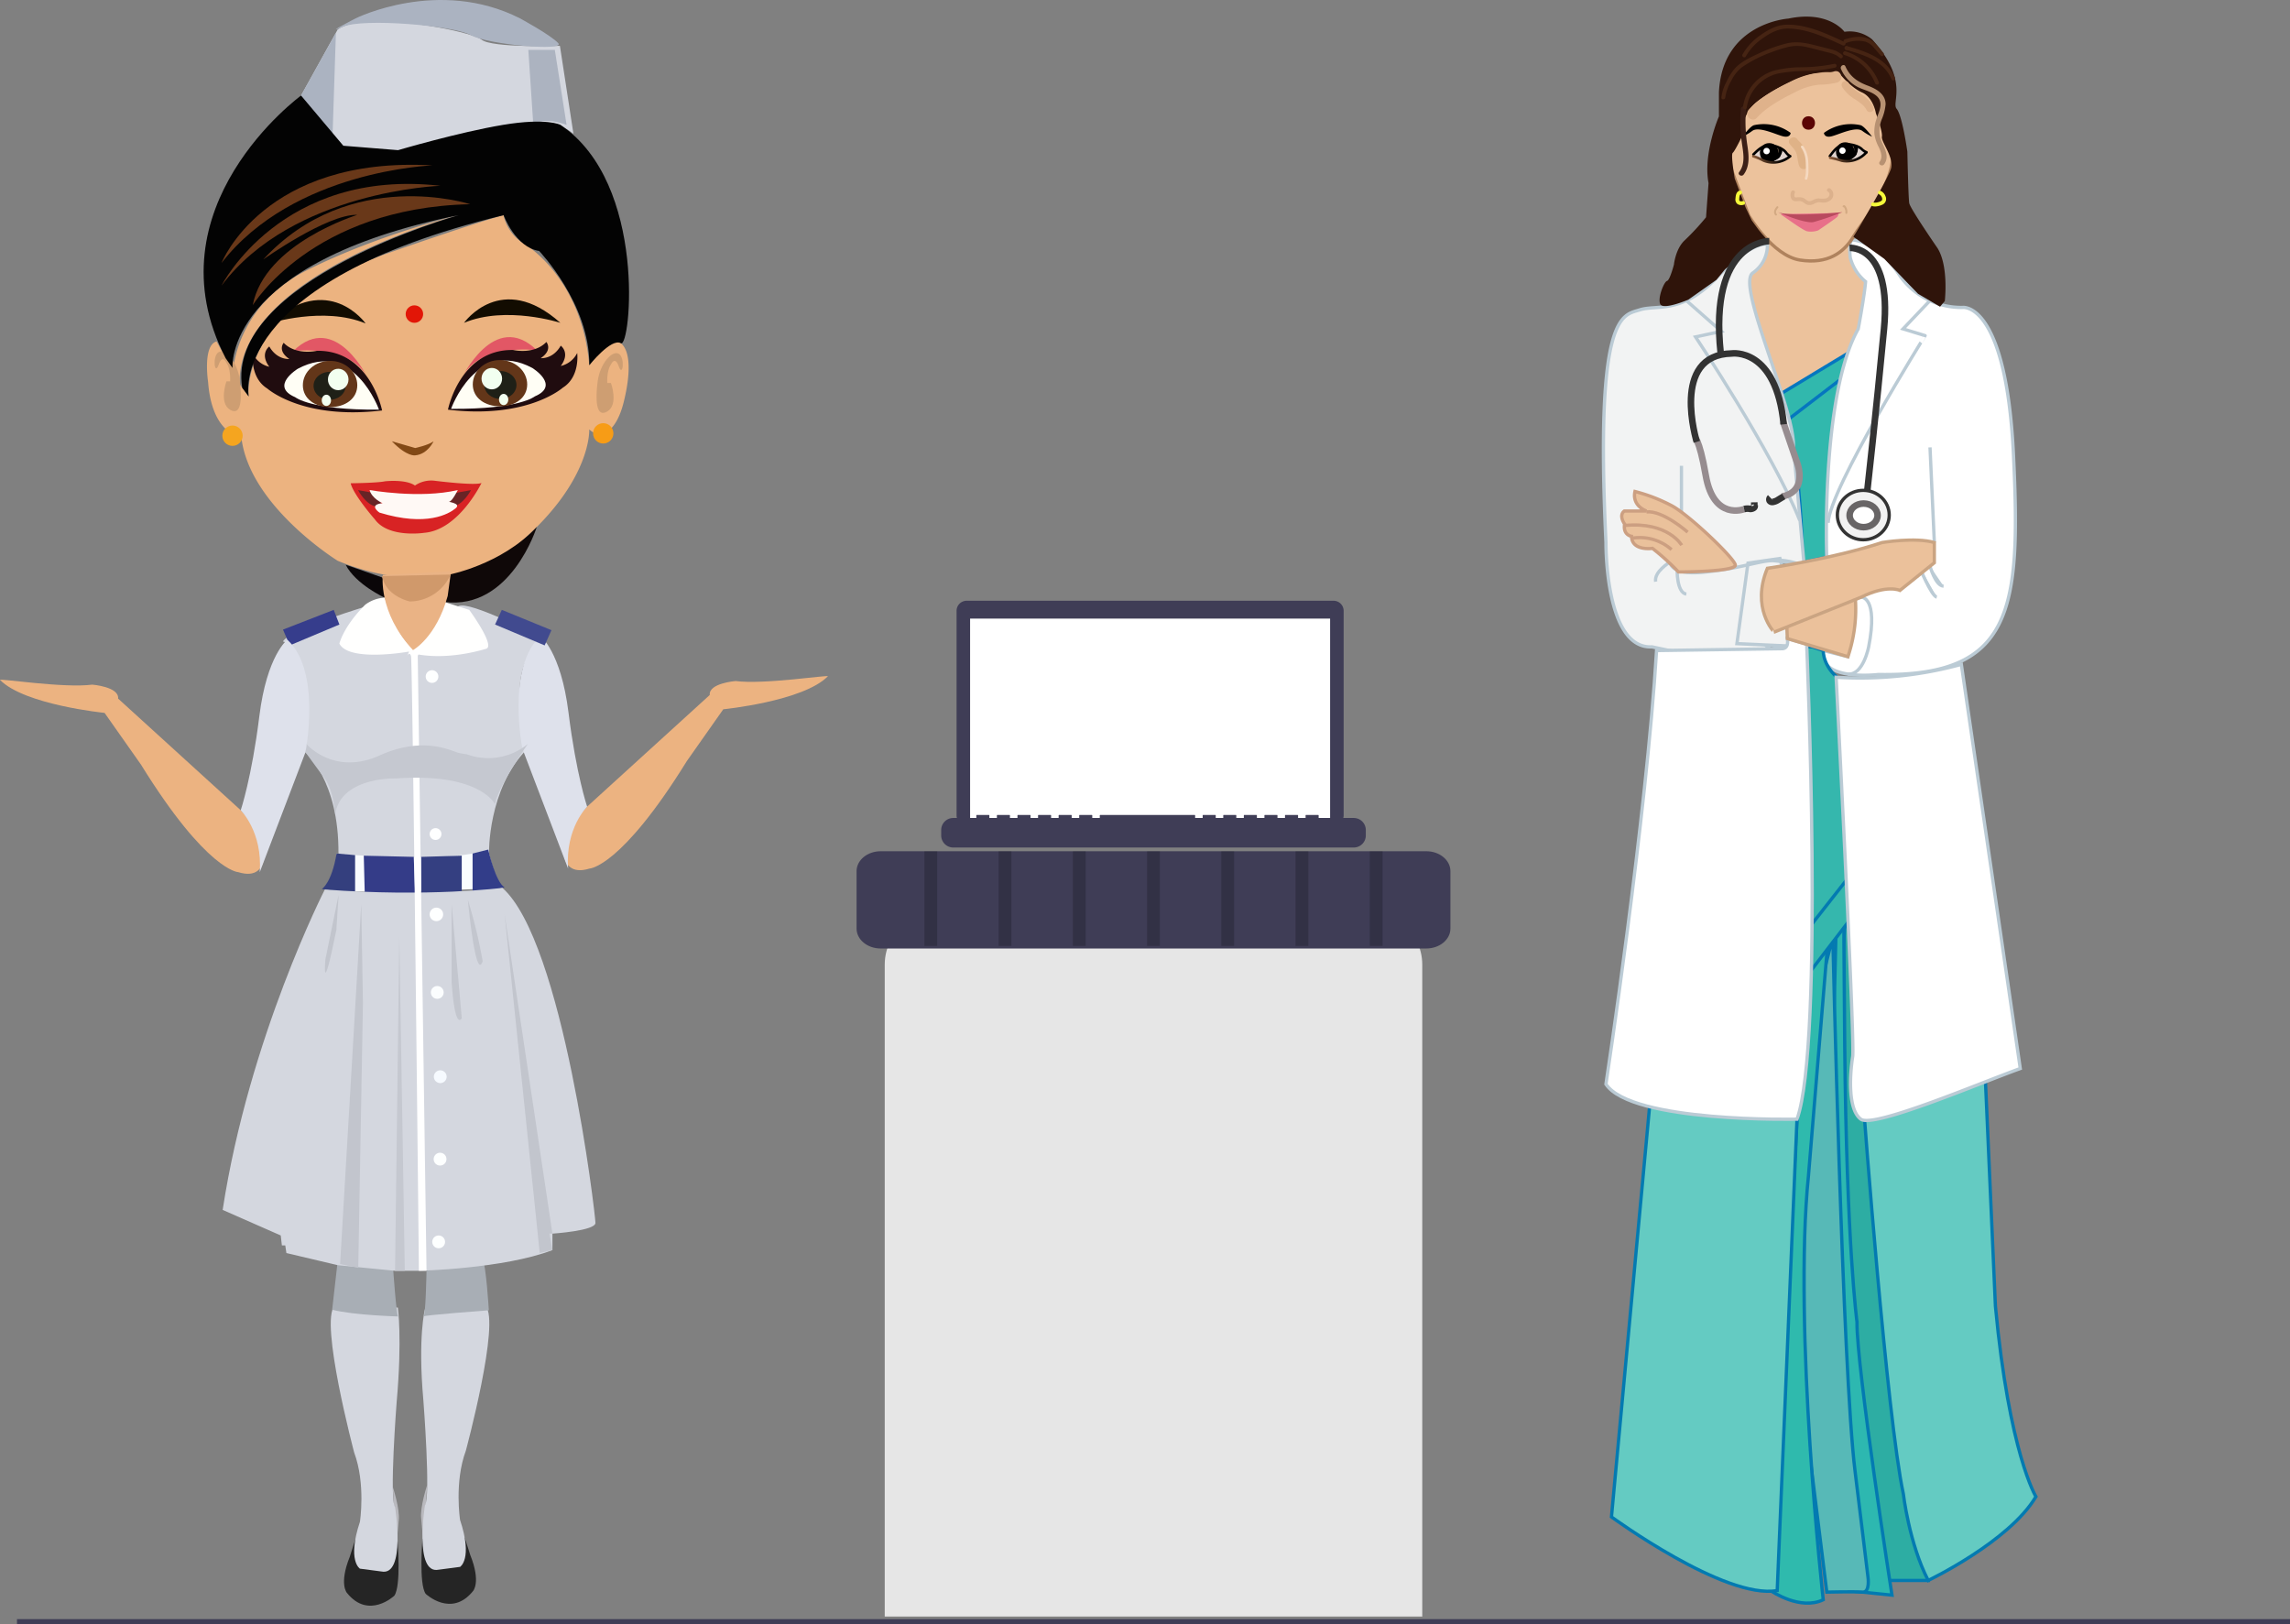 <svg xmlns="http://www.w3.org/2000/svg" xmlns:xlink="http://www.w3.org/1999/xlink" width="697.572" height="494.788" viewBox="0 0 697.572 494.788">
  <rect x="0" y="0" width="697.572" height="494.788" fill="#808080" stroke="none"/>
  <defs>
    <linearGradient id="linear-gradient" x1="0.031" y1="0.5" x2="0.98" y2="0.5" gradientUnits="objectBoundingBox">
      <stop offset="0.028" stop-color="#845636"/>
      <stop offset="0.797"/>
    </linearGradient>
    <linearGradient id="linear-gradient-2" x1="0.029" y1="0.499" x2="0.976" y2="0.499" xlink:href="#linear-gradient"/>
  </defs>
  <g id="undraw_medical_care_movn" transform="translate(5.176 12.836)">
    <rect id="Rectangle_2" data-name="Rectangle 2" width="0.78" height="6.09" transform="translate(524.112 45.996) rotate(-50.195)" fill="#fff"/>
    <rect id="Rectangle_3" data-name="Rectangle 3" width="15.25" height="0.78" transform="matrix(0.537, -0.844, 0.844, 0.537, 568.088, 66.15)" fill="#fff"/>
    <rect id="Rectangle_4" data-name="Rectangle 4" width="0.78" height="15.25" transform="translate(524.815 53.7) rotate(-32.471)" fill="#fff"/>
    <path id="Path_37" data-name="Path 37" d="M495,694.557H658.742V495.949c0-10.517-10.359-19.072-23.091-19.072H518.091c-12.733,0-23.091,8.556-23.091,19.072Z" transform="translate(-230.673 -214.942)" fill="#e6e6e6"/>
    <g id="Group_202" data-name="Group 202">
      <rect id="Rectangle_8" data-name="Rectangle 8" width="692.395" height="1.559" transform="translate(0 480.393)" fill="#3f3d56"/>
      <path id="Path_39" data-name="Path 39" d="M491.34,457.053c-4.047,0-7.34,2.72-7.34,6.063v17.5c0,3.343,3.293,6.063,7.34,6.063H657.556c4.047,0,7.34-2.72,7.34-6.063v-17.5c0-3.343-3.292-6.063-7.34-6.063Z" transform="translate(-228.25 -210.577)" fill="#3f3d56"/>
      <rect id="Rectangle_9" data-name="Rectangle 9" width="3.899" height="28.85" transform="translate(276.412 246.476)" opacity="0.2"/>
      <rect id="Rectangle_10" data-name="Rectangle 10" width="3.899" height="28.85" transform="translate(299.024 246.476)" opacity="0.2"/>
      <rect id="Rectangle_11" data-name="Rectangle 11" width="3.899" height="28.85" transform="translate(321.636 246.476)" opacity="0.2"/>
      <rect id="Rectangle_12" data-name="Rectangle 12" width="3.899" height="28.85" transform="translate(344.248 246.476)" opacity="0.2"/>
      <rect id="Rectangle_13" data-name="Rectangle 13" width="3.899" height="28.85" transform="translate(366.86 246.476)" opacity="0.2"/>
      <rect id="Rectangle_14" data-name="Rectangle 14" width="3.899" height="28.85" transform="translate(389.472 246.476)" opacity="0.2"/>
      <rect id="Rectangle_15" data-name="Rectangle 15" width="3.899" height="28.85" transform="translate(412.084 246.476)" opacity="0.2"/>
      <g id="Group_93" data-name="Group 93" transform="translate(-76 -184.048)">
        <path id="Path_320" data-name="Path 320" d="M687.941,345.953H576.18a3.076,3.076,0,0,0-3.076,3.076V411.3a3.076,3.076,0,0,0,3.076,3.076H687.941a3.076,3.076,0,0,0,3.076-3.076V349.029a3.076,3.076,0,0,0-3.076-3.076Z" transform="translate(-210.894 8.266)" fill="#3f3d56"/>
        <rect id="Rectangle_154" data-name="Rectangle 154" width="109.665" height="61.862" transform="translate(366.334 359.656)" fill="#fff"/>
        <path id="Path_321" data-name="Path 321" d="M683.419,560.787h-10.7v-.771a.153.153,0,0,0-.153-.153h-3.669a.153.153,0,0,0-.153.153v.771h-2.293v-.771a.153.153,0,0,0-.153-.153h-3.669a.153.153,0,0,0-.153.153h0v.771h-2.293v-.771a.153.153,0,0,0-.153-.153h-3.669a.153.153,0,0,0-.153.153h0v.771H653.91v-.771a.153.153,0,0,0-.153-.153h-3.669a.153.153,0,0,0-.153.153v.771h-2.293v-.771a.153.153,0,0,0-.153-.153h-3.669a.153.153,0,0,0-.153.153h0v.771h-2.293v-.771a.153.153,0,0,0-.153-.153h-3.669a.153.153,0,0,0-.153.153h0v.771H635.1v-.771a.153.153,0,0,0-.153-.153H606.207a.153.153,0,0,0-.153.153h0v.771h-2.293v-.771a.153.153,0,0,0-.153-.153h-3.669a.153.153,0,0,0-.153.153h0v.771h-2.293v-.771a.153.153,0,0,0-.153-.153H593.67a.153.153,0,0,0-.153.153h0v.771h-2.293v-.771a.153.153,0,0,0-.153-.153H587.4a.153.153,0,0,0-.153.153h0v.771h-2.293v-.771a.153.153,0,0,0-.153-.153h-3.669a.153.153,0,0,0-.153.153h0v.771h-2.293v-.771a.153.153,0,0,0-.153-.153h-3.669a.153.153,0,0,0-.153.153v.771h-2.293v-.771a.153.153,0,0,0-.153-.153H568.6a.153.153,0,0,0-.153.153h0v.771h-7.033a3.669,3.669,0,0,0-3.669,3.669v1.659a3.669,3.669,0,0,0,3.669,3.669H683.419a3.67,3.67,0,0,0,3.669-3.669v-1.659A3.669,3.669,0,0,0,683.419,560.787Z" transform="translate(-200.216 -140.394)" fill="#3f3d56"/>
      </g>
    </g>
    <g id="indian-doctor" transform="translate(77.36 -62.079)">
      <path id="Path_326" data-name="Path 326" d="M473.46,142.67s8.336,15.792,27.128,12.411-2.15-11.8-2.15-11.8l-9.162-2.618-15.457,2.01h-.358Z" transform="translate(-14.928 -19.079)" fill="#dbb092"/>
      <path id="Path_327" data-name="Path 327" d="M469.675,141.44l-7.635,12.341,6.981,31.311,9.887,7.02,19.282-10.471s11.78-22.718,11.78-23-8.695-12.06-8.695-12.06l-8.134-5.142H469.675Z" transform="translate(-12.405 -19.251)" fill="#ecc29c"/>
      <path id="Path_328" data-name="Path 328" d="M475.52,197.749s5.648,15.192,6.466,51.443l7.308-1.5s-.008-48.069,8.811-63.589Z" transform="translate(-15.383 -28.675)" fill="#31b8ad" stroke="#0576bf" stroke-width="1"/>
      <line id="Line_35" data-name="Line 35" y1="11.858" x2="15.48" transform="translate(462.233 165.132)" fill="none" stroke="#0576bf" stroke-width="1"/>
      <path id="Path_329" data-name="Path 329" d="M500.6,141.62s7.666,0,14.771,11.219a22.966,22.966,0,0,0,18.885,9.349s13.276-2.033,15.519,45.07-.187,67.492-41.135,66.744c0,0-18.324,2.244-16.828-7.292l7.51,1.87,1.465-18.511L492.875,238.3s-1.807-49.378,9.6-69.572c0,0,1.87-9.91,2.244-14.4a14,14,0,0,1-4.674-7.292S499.482,142.368,500.6,141.62Z" transform="translate(-18.964 -19.291)" fill="#fff" stroke="#bbcbd5" stroke-width="1"/>
      <path id="Path_330" data-name="Path 330" d="M457.964,242.758l-2.127-.748c-5.422,16.08,5.8,23.855,5.8,23.855l-4.861.686a17.41,17.41,0,0,1-7.292-19.126c3.179-12.9,17.576-6.046,17.576-6.046l-3.264-36.212c.475-11.78-17.49-49.363-12.442-53.1a10.231,10.231,0,0,0,4.488-8.788s-4.488-1.309-15.332,10.1-18.324,8.227-23.559,9.91-13.65.654-10.284,70.865c0,0-.374,32.534,14.023,31.787l14.21,2.992,26.738-1.122.132-7.908Z" transform="translate(0 -19.647)" fill="#f2f3f3" stroke="#bbcbd5" stroke-width="1"/>
      <path id="Path_331" data-name="Path 331" d="M471.2,266.18l6.895,26.847-20.007-.9,3.373-24.541Z" transform="translate(-11.532 -46.808)" fill="#f2f3f3" stroke="#bbcbd5" stroke-width="1"/>
      <line id="Line_36" data-name="Line 36" y2="14.179" transform="translate(429.66 191.138)" fill="none" stroke="#bbcbd5" stroke-width="1"/>
      <path id="Path_332" data-name="Path 332" d="M434.719,270.5s-.187,7.074,2.8,7.479" transform="translate(-6.369 -47.763)" fill="none" stroke="#bbcbd5" stroke-width="1"/>
      <path id="Path_333" data-name="Path 333" d="M431.827,266.18s-1.332,5.368,10.362,4.176,17.358-3.63,21.222-3.506a44.346,44.346,0,0,1,9.365,1.846" transform="translate(-5.72 -46.808)" fill="none" stroke="#bbcbd5" stroke-width="1"/>
      <path id="Path_334" data-name="Path 334" d="M426.307,273.569c-.561-3.023,4.3-5.929,4.3-5.929" transform="translate(-4.501 -47.131)" fill="none" stroke="#bbcbd5" stroke-width="1"/>
      <path id="Path_335" data-name="Path 335" d="M430.33,264.5a70.928,70.928,0,0,0-7.923-7.191s-6.24.935-6.381-3.669c0,0-2.664-.358-2.1-3.74,0,0-1.909-2.61-.078-3.966h6.739s-4.488-1.5-3.506-5.952a51.781,51.781,0,0,1,11.359,4.417c5.4,2.984,18.791,15.784,19.212,17.942S430.33,264.5,430.33,264.5Z" transform="translate(-1.582 -41.02)" fill="#eac19b" stroke="#cc9f81" stroke-width="1"/>
      <path id="Path_336" data-name="Path 336" d="M435.271,254.124s-7.573-6.7-12.551-6.163" transform="translate(-3.718 -42.777)" fill="none" stroke="#cc9f81" stroke-width="1"/>
      <path id="Path_337" data-name="Path 337" d="M431.559,259.245s-4.137-7.277-17.389-6.007" transform="translate(-1.829 -43.916)" fill="none" stroke="#cc9f81" stroke-width="1"/>
      <path id="Path_338" data-name="Path 338" d="M416.87,258.224a14.582,14.582,0,0,1,12.2,3.451" transform="translate(-2.426 -44.999)" fill="none" stroke="#cc9f81" stroke-width="1"/>
      <path id="Path_339" data-name="Path 339" d="M510.742,607.868h14.4l-7.2-62.638-8.531-77.854-4.472-63.737-5.228,5.08L497.84,437.9l2.244,85.076,5.531,57.029Z" transform="translate(-20.314 -77.176)" fill="#2dada3" stroke="#037ab1" stroke-width="1"/>
      <path id="Path_340" data-name="Path 340" d="M501.929,611.163l11.593,1.184s-10.845-69.556-10.658-83.206c0,0-3.179-23.185-3.74-84.328s0-36.1,0-36.1h-2.618l-1.317,54.24Z" transform="translate(-19.728 -77.174)" fill="#2db8b0" stroke="#037ab1" stroke-width="1"/>
      <path id="Path_341" data-name="Path 341" d="M493.088,414.02s2.968,132.584,6.778,162.859l3.927,32.16s.748,4.869-1.683,4.674-10.845,0-10.845,0L484.3,557.807V483.576l3.038-25.99.756-23.559Z" transform="translate(-17.322 -79.469)" fill="#57b9b7" stroke="#037ab1" stroke-width="1"/>
      <path id="Path_342" data-name="Path 342" d="M471.68,613.879s8.695,5.952,15.706,2.587c0,0-9.255-82.738-4.488-129.3l5.89-71.239-7.292,8.414-2.1,45.716Z" transform="translate(-14.534 -79.891)" fill="#2fbaad" stroke="#037ab1" stroke-width="1"/>
      <path id="Path_343" data-name="Path 343" d="M482.66,300.74h3.794l3.358,1.122s-.28,5.609,6.451,9.816,5.89,74.885,5.89,74.885l-4.371-2.477L486.2,399.2Z" transform="translate(-16.96 -54.443)" fill="#35b7ad" stroke="#037ab1" stroke-width="1"/>
      <path id="Path_344" data-name="Path 344" d="M421.1,474.26,409.04,604.117s34.5,25.242,50.484,22.438l6.03-143.6Z" transform="translate(-0.696 -92.777)" fill="#64cbc2" stroke="#037ab1" stroke-width="1"/>
      <path id="Path_345" data-name="Path 345" d="M507.68,476.927s7.012,93.677,12.06,117.236c0,0,1.737,15.052,7.573,26.364,0,0,24.681-11.78,32.815-25.523,0,0-8.134-13.182-12.341-58.057l-3.366-76.007Z" transform="translate(-22.488 -89.834)" fill="#64cbc2" stroke="#037ab1" stroke-width="1"/>
      <line id="Line_37" data-name="Line 37" y1="14.561" x2="11.429" transform="translate(468.769 316.983)" fill="#037ab1" stroke="#037ab1" stroke-width="1"/>
      <path id="Path_346" data-name="Path 346" d="M462.132,297.5l5.89,1.683s5.329,121.724-2.945,144.722c0,0-50.344,1.122-58.2-10.658,0,0,12.341-81.336,15.426-132.1l38.144-.561S462.693,300.866,462.132,297.5Z" transform="translate(-0.219 -53.727)" fill="#fff" stroke="#bbcbd5" stroke-width="1"/>
      <path id="Path_347" data-name="Path 347" d="M496.88,311.507s5.757,111.081,5.048,115.553c-.958,6.077-1.4,16.322,2.524,19.1s36.741-11.25,48.521-15.457L535.024,307.58A116.214,116.214,0,0,1,496.88,311.507Z" transform="translate(-20.102 -55.954)" fill="#fff" stroke="#bbcbd5" stroke-width="1"/>
      <path id="Path_348" data-name="Path 348" d="M524.791,165.33l-8.219,8.632,6.731,2.057S494.2,222.561,493.76,233.048" transform="translate(-19.412 -24.529)" fill="none" stroke="#bbcbd5" stroke-width="1"/>
      <line id="Line_38" data-name="Line 38" x2="1.317" y2="28.982" transform="translate(505.378 185.528)" fill="#bbcbd5" stroke="#bbcbd5" stroke-width="1"/>
      <path id="Path_349" data-name="Path 349" d="M533.59,269.21s1.691,6.046,4.121,6.046" transform="translate(-28.212 -47.478)" fill="#bbcbd5" stroke="#bbcbd5" stroke-width="1"/>
      <path id="Path_350" data-name="Path 350" d="M529.35,269.21s3.669,9.037,5.36,9.411" transform="translate(-27.275 -47.478)" fill="#bbcbd5" stroke="#bbcbd5" stroke-width="1"/>
      <path id="Path_351" data-name="Path 351" d="M505.562,281.3s5.235-.187,2.244,15.145c0,0-1.644,8.687-6.326,8.289" transform="translate(-21.118 -50.149)" fill="none" stroke="#bbcbd5" stroke-width="1"/>
      <path id="Path_352" data-name="Path 352" d="M438.32,165.33l10.658,9.388-7.853,1.683s23.466,35.152,31.74,55.907" transform="translate(-7.165 -24.529)" fill="none" stroke="#bbcbd5" stroke-width="1"/>
      <path id="Path_353" data-name="Path 353" d="M477.44,285.274l.28,6.638,18.449,5.516a45.091,45.091,0,0,0,1.839-21.5C496.138,263.771,477.44,285.274,477.44,285.274Z" transform="translate(-15.807 -48.139)" fill="#ebc19b" stroke="#caa482" stroke-width="1"/>
      <path id="Path_354" data-name="Path 354" d="M469.486,267.581s19.633-2.8,34.965-7.853c0,0,10.1-1.683,15.893,0v6.17l-10.471,8.414s-3.927-1.87-11.78,2.057l-26.551,10.658S464.438,279.735,469.486,267.581Z" transform="translate(-13.65 -45.218)" fill="#ebc19b" stroke="#caa482" stroke-width="1"/>
      <path id="Path_355" data-name="Path 355" d="M488.512,75.735S468.1,72.86,459.187,89.244s-4.885,13.509-4.885,13.509l6.326,16.82s7.261,12.294,15.667,13.587,13.3-2.228,16.244-7.113,7.978-10.066,10.993-19.189-1.293-17.825-1.293-17.825L496.49,76.46Z" transform="translate(-10.495 -4.693)" fill="#ecc29c" stroke="#af825d" stroke-width="1"/>
      <path id="Path_356" data-name="Path 356" d="M482.922,71.954s3.155,3.927,6.607,5.461,4.215,6.326,4.215,6.326,2.111,5.57,1.823,7.144,3.872,6.42,2.735,9.855-10.6,19.329-10.6,19.329l-.818,1.285,9.442,6.755,10.253,10.634,6.708,3.934,1.441-1.722s1.247-10.541-2.2-16.1c0,0-8.336-12.076-8.624-13.7s-.577-15.7-.577-15.7-1.535-11.04-3.257-13.05,3.973-8.531-7.5-21.175a10.764,10.764,0,0,0-8.406-2.3s-4.7-6.614-17.062-4.028c0,0-20.217,1.247-21.175,22.523v7.284s-4.885,11.211-3.163,20.318L442,115.434a76.311,76.311,0,0,1-6.42,6.942c-2.875,2.587-3.358,7.471-3.358,7.471s-1.247,4.791-2.111,4.986-2.922,5.134-2.057,7.051,8.539-1.34,8.539-1.34l8.57-6.046,2.587-3.163,8.913-7.721,4.043-1.262-1.745-1.948-1.114-1.379-1.9-2.618-1.917-4.028-.919-2.439-2.368-6.3s-1.27-7.323-.6-7.845,2.968-5.321,2.968-5.321a11.652,11.652,0,0,1,4.316-10.159C462.6,76.169,476.035,68.791,482.922,71.954Z" transform="translate(-4.85 0)" fill="#2f140a"/>
      <path id="Path_357" data-name="Path 357" d="M492.11,99.023s.07,1.511,2.158,1.075,7.4-3.163,9.489-1.722a17.424,17.424,0,0,0,3.015,1.8s-2.368-3.311-3.592-3.529A13.8,13.8,0,0,0,492.11,99.023Z" transform="translate(-19.048 -9.29)"/>
      <g id="Group_95" data-name="Group 95" transform="translate(451.377 94.831)">
        <g id="Group_94" data-name="Group 94">
          <path id="Path_358" data-name="Path 358" d="M474.579,108.549c.109-.226.21-.452.319-.678a.593.593,0,0,0-.351-.857,3.282,3.282,0,0,1-1.169-.577c-.53-.4-1,.335-.8.8A2.158,2.158,0,0,0,473.8,108.4a1.246,1.246,0,0,0,.413.109c.327.093.312-.1-.07-.569-.055.008-.1.008-.156.016a2.875,2.875,0,0,0-.919.179c-1.169.319-2.423,1.106-3.669.849a4.7,4.7,0,0,1-1.807-.927c-.288-.218-.2-.3-.257-.639a1.133,1.133,0,0,0-.335-.647c-.974-.95-2.181.016-2.649.95a.6.6,0,0,0,.506.88,1.4,1.4,0,0,1,1,.53.587.587,0,0,0,1.013-.592,2.433,2.433,0,0,1-.39-1.278c-.366.1-.725.195-1.091.3a4.52,4.52,0,0,0,4.207,2.3,5.3,5.3,0,0,0,2.462-.787,9.425,9.425,0,0,0,1.036-.8c.07-.062.351-.164.382-.21.187-.257-.335-.21-.491-.249.086.327.171.654.257.974l.062-.062c-.086-.327-.171-.654-.257-.974a4.1,4.1,0,0,1-1.994.841c-.561.086-.483.8-.14,1.067a1.944,1.944,0,0,0,1.823.195c.693-.249,1.2-.795,1.878-1.067.693-.273.39-1.41-.312-1.13a10.009,10.009,0,0,0-1.48.857c-.413.257-.9.46-1.317.132-.047.358-.093.709-.14,1.067a5.168,5.168,0,0,0,2.509-1.137.585.585,0,0,0-.257-.974,1.25,1.25,0,0,0-1.2.358.588.588,0,0,0,.257.974,1.634,1.634,0,0,0,1.628-.273,1.028,1.028,0,0,0,.171-1.231,1.222,1.222,0,0,0-1.239-.522,2.734,2.734,0,0,0-1.247.779c-1.691,1.434-4.464,1.387-5.594-.709a.59.59,0,0,0-1.091.3,3.656,3.656,0,0,0,.553,1.87c.335-.195.67-.39,1.013-.592a2.676,2.676,0,0,0-2-1.114c.171.3.335.584.506.88.117-.234.312-.686.608-.74.226-.039.2.047.218.218a1.73,1.73,0,0,0,.943,1.363,4.641,4.641,0,0,0,3.864.9c.639-.156,1.247-.413,1.862-.623a7.04,7.04,0,0,1,.982-.273,3.866,3.866,0,0,0,.9-.164.841.841,0,0,0,.226-1.449,2.242,2.242,0,0,0-.717-.21,1.126,1.126,0,0,1-.662-.67l-.8.8a4.221,4.221,0,0,0,1.449.693c-.117-.288-.234-.569-.351-.857-.109.226-.21.452-.319.678-.312.654.693,1.247,1.013.569Z" transform="translate(-464.276 -106.324)" fill="#dfd3ce"/>
        </g>
      </g>
      <g id="Group_97" data-name="Group 97" transform="translate(451.185 93.069)">
        <g id="Group_96" data-name="Group 96" transform="translate(0 0)">
          <path id="Path_359" data-name="Path 359" d="M464.692,107.582c1.519-1.543,3.264-3.171,5.6-2.626a8.764,8.764,0,0,1,3.007,1.262c.795.569,1.223,1.558,2.142,1.956.452.2.849-.475.39-.67a3.565,3.565,0,0,1-1.215-1.122,4.828,4.828,0,0,0-1.223-1.028,9.461,9.461,0,0,0-3.514-1.254c-2.361-.312-4.2,1.379-5.734,2.937a.386.386,0,0,0,.545.545Z" transform="translate(-464.03 -104.062)"/>
        </g>
      </g>
      <g id="Group_99" data-name="Group 99" transform="translate(453.917 93.885)">
        <g id="Group_98" data-name="Group 98">
          <path id="Path_360" data-name="Path 360" d="M467.57,105.694a4.666,4.666,0,0,0,.28,2.4,2.379,2.379,0,0,0,1.745,1.27,3.669,3.669,0,0,0,3.958-1.379,3.006,3.006,0,0,0,.335-2.283.586.586,0,0,0-1.13.312,1.825,1.825,0,0,1-.343,1.566,2.089,2.089,0,0,1-1.6.709,2.167,2.167,0,0,1-1.768-.475,2.976,2.976,0,0,1-.3-2.119.584.584,0,1,0-1.169,0Z" transform="translate(-467.535 -105.11)"/>
        </g>
      </g>
      <g id="Group_101" data-name="Group 101" transform="translate(453.563 92.841)">
        <g id="Group_100" data-name="Group 100">
          <path id="Path_361" data-name="Path 361" d="M469.9,109.613c3.763,0,3.763-5.843,0-5.843s-3.763,5.843,0,5.843Z" transform="translate(-467.081 -103.77)"/>
        </g>
      </g>
      <g id="Group_103" data-name="Group 103" transform="translate(456.737 94.719)">
        <g id="Group_102" data-name="Group 102" transform="translate(0 0)">
          <path id="Path_362" data-name="Path 362" d="M472.094,108.128a.974.974,0,0,0,0-1.948.974.974,0,0,0,0,1.948Z" transform="translate(-471.156 -106.18)"/>
        </g>
      </g>
      <g id="Group_105" data-name="Group 105" transform="translate(454.654 94.29)">
        <g id="Group_104" data-name="Group 104">
          <path id="Path_363" data-name="Path 363" d="M469.423,107.578a.974.974,0,0,0,0-1.948.974.974,0,0,0,0,1.948Z" transform="translate(-468.482 -105.63)" fill="#fff"/>
        </g>
      </g>
      <g id="Group_107" data-name="Group 107" transform="translate(459.782 95.593)">
        <g id="Group_106" data-name="Group 106" transform="translate(0 0)">
          <path id="Path_364" data-name="Path 364" d="M475.5,108.142a1.068,1.068,0,0,1-.1.156c.023-.023.039-.055.062-.078a1.245,1.245,0,0,1-.2.2c.023-.023.055-.039.078-.062l-.07.047.53.53c.156-.351.3-.693.46-1.044a.414.414,0,0,0,.039-.3.386.386,0,0,0-.179-.234.414.414,0,0,0-.3-.039.365.365,0,0,0-.234.179c-.156.351-.3.693-.46,1.044a.4.4,0,0,0-.047.249.386.386,0,0,0,.109.226.4.4,0,0,0,.475.062,1.48,1.48,0,0,0,.506-.545.409.409,0,0,0,.039-.3.386.386,0,0,0-.179-.234.4.4,0,0,0-.522.148Z" transform="translate(-475.064 -107.302)" fill="#dfd3ce"/>
        </g>
      </g>
      <path id="Path_365" data-name="Path 365" d="M474.942,99.023s-.07,1.511-2.158,1.075-7.4-3.163-9.489-1.722a17.422,17.422,0,0,1-3.015,1.8s2.368-3.311,3.592-3.529A13.8,13.8,0,0,1,474.942,99.023Z" transform="translate(-12.016 -9.29)"/>
      <g id="Group_109" data-name="Group 109" transform="translate(474.689 94.065)">
        <g id="Group_108" data-name="Group 108">
          <path id="Path_366" data-name="Path 366" d="M504.515,107.218c.07-.242.14-.475.21-.717a.6.6,0,0,0-.561-.74,3.183,3.183,0,0,1-1.1-.351.591.591,0,0,0-.8.8,2.212,2.212,0,0,0,1.488,1.044,1.053,1.053,0,0,0,.436.039c.195.023.187-.07-.016-.288,0-.265-.093-.343-.273-.249a2.469,2.469,0,0,0-.834.288c-1.1.467-2.166,1.387-3.4,1.441a4.286,4.286,0,0,1-2.018-.577c-.288-.14-.374-.2-.452-.514a1.2,1.2,0,0,0-.421-.7,1.424,1.424,0,0,0-1.488-.132,2.357,2.357,0,0,0-1.067,1.488.588.588,0,0,0,.561.74,1.466,1.466,0,0,1,1.192.421c.46.444,1.324-.156.919-.709a2.642,2.642,0,0,1-.623-1.184c-.366.1-.725.195-1.091.3a4.535,4.535,0,0,0,4.589,1.706,5.321,5.321,0,0,0,2.29-1.153,11.045,11.045,0,0,0,.927-.982,3.394,3.394,0,0,1,.319-.218c.078-.249-.452-.164-.6-.179.171.3.335.584.506.88.008-.031.039-.039.086-.008-.14-.335-.273-.662-.413-1a4.091,4.091,0,0,1-1.823,1.169.591.591,0,0,0-.14,1.067,1.985,1.985,0,0,0,1.963-.07c.639-.343,1.067-.974,1.691-1.332a.587.587,0,0,0-.592-1.013,7.444,7.444,0,0,0-1.223,1c-.319.28-.818.654-1.254.413-.047.358-.094.709-.14,1.067A5.262,5.262,0,0,0,503.7,107.5a.59.59,0,0,0-.413-1,1.239,1.239,0,0,0-1.1.592.591.591,0,0,0,.506.88,1.6,1.6,0,0,0,1.441-.452,1.013,1.013,0,0,0,.039-1.3,1.2,1.2,0,0,0-1.223-.374,2.537,2.537,0,0,0-1.184.974c-1.418,1.6-4.168,2.111-5.6.218-.3-.405-1.153-.351-1.091.3a3.493,3.493,0,0,0,.779,1.776l.919-.709a2.633,2.633,0,0,0-2.018-.764c.187.249.374.491.561.74.078-.242.21-.686.5-.771.242-.07.2.086.242.265.132.662.709.95,1.278,1.208a4.5,4.5,0,0,0,3.833.218c.569-.242,1.1-.553,1.652-.841a6.837,6.837,0,0,1,.873-.405,5.935,5.935,0,0,0,.912-.3.871.871,0,0,0,.156-1.48,1.441,1.441,0,0,0-.748-.132,1.008,1.008,0,0,1-.771-.506l-.8.8a4.593,4.593,0,0,0,1.683.514c-.187-.249-.374-.491-.561-.74-.07.242-.14.475-.21.717a.6.6,0,0,0,1.161.288Z" transform="translate(-494.198 -105.341)" fill="#dfd3ce"/>
        </g>
      </g>
      <g id="Group_111" data-name="Group 111" transform="translate(474.473 92.783)">
        <g id="Group_110" data-name="Group 110" transform="translate(0 0)">
          <path id="Path_367" data-name="Path 367" d="M494.66,107.883c1.223-1.683,2.664-3.514,4.955-3.4a8.526,8.526,0,0,1,3.358.826c.873.452,1.441,1.348,2.423,1.613a.389.389,0,0,0,.21-.748,4.01,4.01,0,0,1-1.41-.982,5.211,5.211,0,0,0-1.41-.818,9.02,9.02,0,0,0-3.786-.654c-2.275.179-3.755,2.072-5,3.786-.3.4.374.787.662.382Z" transform="translate(-493.922 -103.695)"/>
        </g>
      </g>
      <g id="Group_113" data-name="Group 113" transform="translate(476.949 93.325)">
        <g id="Group_112" data-name="Group 112" transform="translate(0 0)">
          <path id="Path_368" data-name="Path 368" d="M497.1,105.582a4.679,4.679,0,0,0,.577,2.314,2.443,2.443,0,0,0,1.971,1.1,3.659,3.659,0,0,0,3.662-1.839,2.973,2.973,0,0,0,.078-2.337.6.6,0,0,0-.717-.405.587.587,0,0,0-.405.717,1.85,1.85,0,0,1-.07,1.667,2.127,2.127,0,0,1-1.5.958,2.188,2.188,0,0,1-1.784-.187,2.727,2.727,0,0,1-.639-1.979.6.6,0,0,0-.584-.584.584.584,0,0,0-.592.577Z" transform="translate(-497.099 -104.391)"/>
        </g>
      </g>
      <g id="Group_115" data-name="Group 115" transform="translate(476.737 92.592)">
        <g id="Group_114" data-name="Group 114" transform="translate(0 0)">
          <path id="Path_369" data-name="Path 369" d="M499.65,109.293c3.763,0,3.763-5.843,0-5.843s-3.763,5.843,0,5.843Z" transform="translate(-496.827 -103.45)"/>
        </g>
      </g>
      <g id="Group_117" data-name="Group 117" transform="translate(479.889 94.275)">
        <g id="Group_116" data-name="Group 116">
          <path id="Path_370" data-name="Path 370" d="M501.813,107.558a.974.974,0,0,0,0-1.948.974.974,0,0,0,0,1.948Z" transform="translate(-500.872 -105.61)"/>
        </g>
      </g>
      <g id="Group_119" data-name="Group 119" transform="translate(477.762 94.166)">
        <g id="Group_118" data-name="Group 118">
          <path id="Path_371" data-name="Path 371" d="M499.083,107.418a.974.974,0,0,0,0-1.948.974.974,0,0,0,0,1.948Z" transform="translate(-498.142 -105.47)" fill="#fff"/>
        </g>
      </g>
      <g id="Group_121" data-name="Group 121" transform="translate(483.114 94.716)">
        <g id="Group_120" data-name="Group 120" transform="translate(0 0)">
          <path id="Path_372" data-name="Path 372" d="M505.33,107.106l-.023.07c.016-.031.023-.062.039-.093a1.168,1.168,0,0,1-.148.249c.023-.023.039-.055.062-.078a.758.758,0,0,1-.133.14c.218.125.436.249.654.382.1-.366.2-.732.3-1.106a.392.392,0,0,0-.756-.21c-.1.366-.2.732-.3,1.106a.388.388,0,0,0,.179.436.4.4,0,0,0,.475-.062,1.545,1.545,0,0,0,.405-.631.4.4,0,0,0-.273-.483.406.406,0,0,0-.483.28Z" transform="translate(-505.013 -106.176)" fill="#dfd3ce"/>
        </g>
      </g>
      <g id="Group_123" data-name="Group 123" transform="translate(462.893 106.561)">
        <g id="Group_122" data-name="Group 122" transform="translate(0 0)">
          <path id="Path_373" data-name="Path 373" d="M479.262,122.479a2.425,2.425,0,0,0,.242,2.423c.67.709,1.574.366,2.415.413.919.047,1.426.88,2.275,1.137a3.02,3.02,0,0,0,2.2-.39,3.159,3.159,0,0,1,1.239-.39c.467-.016.919.117,1.387.109a3.514,3.514,0,0,0,2.283-.779,2.2,2.2,0,0,0-.273-3.56c-.678-.319-1.27.686-.592,1.013a.907.907,0,0,1,.429,1.145,1.513,1.513,0,0,1-1.169.927,8.387,8.387,0,0,1-2.072-.031,3.882,3.882,0,0,0-1.675.483c-.514.242-1.052.545-1.613.273-.522-.257-.911-.709-1.465-.927a4.416,4.416,0,0,0-1.917-.132c-.3.016-.592.047-.717-.288a1.873,1.873,0,0,1,.14-1.122c.218-.717-.911-1.021-1.122-.3Z" transform="translate(-479.058 -121.381)" fill="#dcb18c"/>
        </g>
      </g>
      <path id="Path_374" data-name="Path 374" d="M475.06,131.414l3.007,2.088s4.246,3.015,5.173,3.163a6.483,6.483,0,0,0,3.373-.288c.647-.428,4.885-3.319,5.68-4s.039-1.41,1.06-1.293" transform="translate(-15.281 -16.961)" fill="#e87089"/>
      <path id="Path_375" data-name="Path 375" d="M474.12,130.77s8.2,3.592,10.853,3.015a87.265,87.265,0,0,0,8.8-3.015S478.358,132.352,474.12,130.77Z" transform="translate(-15.074 -16.894)" fill="#b94a5e"/>
      <g id="Group_125" data-name="Group 125" transform="translate(457.877 112.063)">
        <g id="Group_124" data-name="Group 124" transform="translate(0 0)">
          <path id="Path_376" data-name="Path 376" d="M473.43,128.526a3.328,3.328,0,0,0-.771,1.332A1.434,1.434,0,0,0,473,131.2c.273.265.686-.148.413-.413a.728.728,0,0,1-.2-.382,1.077,1.077,0,0,1,.023-.444,2.809,2.809,0,0,1,.6-1.005.3.3,0,0,0,0-.413.272.272,0,0,0-.405-.016Z" transform="translate(-472.619 -128.443)" fill="#d3a982"/>
        </g>
      </g>
      <g id="Group_127" data-name="Group 127" transform="translate(478.758 111.763)">
        <g id="Group_126" data-name="Group 126" transform="translate(0 0)">
          <path id="Path_377" data-name="Path 377" d="M499.9,128.589s-.148.07-.148.031c0,0,.047.023.047.031-.031-.023.016.016.016.023.031.031-.023-.031.008.008.016.016.023.039.039.055l.07.117a2.578,2.578,0,0,1,.218.475l.07.257a1.609,1.609,0,0,1,.039.234,2.775,2.775,0,0,1-.008.569.3.3,0,0,0,.3.3.306.306,0,0,0,.3-.3,2.99,2.99,0,0,0-.195-1.434,2.487,2.487,0,0,0-.382-.67.521.521,0,0,0-.764-.1.294.294,0,0,0,0,.413.29.29,0,0,0,.4-.008Z" transform="translate(-499.421 -128.057)" fill="#d3a982"/>
        </g>
      </g>
      <g id="Group_129" data-name="Group 129" transform="translate(446.104 107.286)">
        <g id="Group_128" data-name="Group 128">
          <path id="Path_378" data-name="Path 378" d="M458.811,122.334c-1.075.319-1.223,1.465-1.293,2.431a1.766,1.766,0,0,0,.608,1.659,2.225,2.225,0,0,0,1.87.226.584.584,0,0,0,.405-.717.59.59,0,0,0-.717-.405c-.055.016-.109.031-.171.047-.164.039.093,0-.07.016-.055,0-.117.008-.171.008-.023,0-.187-.016-.078,0a1.4,1.4,0,0,1-.312-.078l-.07-.023c.055.023.07.023.031.008s-.07-.039-.109-.062c.1.078-.031-.07.031.031-.023-.039-.047-.078-.07-.125.055.125,0-.023-.008-.047s-.031-.179-.016-.047a3.656,3.656,0,0,1,.008-.584c.008-.086.016-.179.023-.265a.775.775,0,0,1,.016-.14c-.047.117,0,.023.008-.023a2.492,2.492,0,0,1,.117-.475c.039-.125-.016.008-.008.016-.008-.008.039-.086.047-.1.016-.031.039-.062.055-.093.062-.1-.086.086,0,.008a.735.735,0,0,0,.078-.078c.008.023-.125.078,0,.008.023-.016.055-.031.078-.047.039-.016.023-.008-.055.023.023-.008.047-.016.078-.023a.583.583,0,0,0,.405-.717.577.577,0,0,0-.709-.429Z" transform="translate(-457.508 -122.311)" fill="#f5f93a"/>
        </g>
      </g>
      <g id="Group_131" data-name="Group 131" transform="translate(478.188 69.056)">
        <g id="Group_130" data-name="Group 130">
          <path id="Path_379" data-name="Path 379" d="M498.76,74.44a11.207,11.207,0,0,0,5.15,5.524c2.376,1.208,6.84,1.8,6.887,5.235.023,1.566-.795,3.07-1.247,4.534a11.784,11.784,0,0,0-.615,4.472,12.058,12.058,0,0,0,1.363,4.1c.647,1.387,1.247,3.015.257,4.386-.592.81.763,1.589,1.348.787,2.01-2.781-.506-5.6-1.231-8.3a9.523,9.523,0,0,1,.491-5.368,14.975,14.975,0,0,0,1.192-4.62c-.016-3.171-2.875-4.713-5.477-5.687-3.054-1.145-5.438-2.774-6.77-5.859-.4-.912-1.737-.125-1.348.795Z" transform="translate(-498.69 -73.24)" fill="#b79172"/>
        </g>
      </g>
      <g id="Group_133" data-name="Group 133" transform="translate(447.098 81.664)">
        <g id="Group_132" data-name="Group 132" transform="translate(0 0)">
          <path id="Path_380" data-name="Path 380" d="M459.451,90.169a45.491,45.491,0,0,0,.242,9.98c.413,3.085,1.293,6.544-.756,9.255-.608.8.748,1.574,1.348.787,1.971-2.6,1.589-5.929,1.13-8.959a47.369,47.369,0,0,1-.405-11.063c.086-1-1.473-.989-1.558,0Z" transform="translate(-458.783 -89.424)" fill="#3c1f16"/>
        </g>
      </g>
      <g id="Group_135" data-name="Group 135" transform="translate(462.393 91.08)">
        <g id="Group_134" data-name="Group 134">
          <path id="Path_381" data-name="Path 381" d="M478.653,103.5c.7,1.028,1.613,1.613,2.033,2.851.436,1.278.382,2.7.888,3.934.654,1.6,3.3.9,2.625-.725-.561-1.371-.506-2.937-1.036-4.339a7.586,7.586,0,0,0-.834-1.644c-.382-.545-.974-.927-1.332-1.457-.974-1.434-3.334-.07-2.345,1.379Z" transform="translate(-478.415 -101.509)" fill="#dfb287"/>
        </g>
      </g>
      <g id="Group_137" data-name="Group 137" transform="translate(466.028 93.605)">
        <g id="Group_136" data-name="Group 136">
          <path id="Path_382" data-name="Path 382" d="M483.158,105.311a8.052,8.052,0,0,1,1.4,4.347c.055.771.062,1.543.062,2.314a8.441,8.441,0,0,1-.3,2.688c-.156.475.592.678.748.21a8.936,8.936,0,0,0,.335-2.8c0-.857-.008-1.706-.078-2.555a8.735,8.735,0,0,0-1.5-4.589c-.3-.405-.974-.016-.67.39Z" transform="translate(-483.082 -104.75)" fill="#f5d9c0"/>
        </g>
      </g>
      <g id="Group_139" data-name="Group 139" transform="translate(487.443 107.363)">
        <g id="Group_138" data-name="Group 138">
          <path id="Path_383" data-name="Path 383" d="M512.969,123.493a1.916,1.916,0,0,1,.3.171c.023.016.039.031.062.047.07.047-.062-.062,0,0,.047.047.1.086.148.14.039.039.078.086.117.132.07.086-.031-.047.031.039.07.109.125.218.187.327.047.078-.031-.086,0,0l.023.07a1.339,1.339,0,0,1,.055.164c.016.055.023.117.039.171,0,.008.008.093,0,.023-.008-.086,0,.055,0,.07v.171c0,.039-.031.195,0,.07-.008.039-.016.086-.023.125-.031.132.047-.07.008-.008a.58.58,0,0,1-.055.093c-.062.109.07-.07.008-.008s-.125.117-.179.171.1-.07.031-.023c-.016.008-.031.023-.047.031-.039.023-.07.047-.109.07-.086.055-.171.093-.257.14-.023.008-.164.07-.078.039s-.07.023-.086.031c-.094.031-.187.07-.281.093a4.273,4.273,0,0,1-.608.14c-.023,0-.039.008-.062.008-.14.023.094-.008.008,0a1.163,1.163,0,0,1-.164.016c-.1.008-.21.016-.312.016s-.187-.008-.288-.008c-.132-.008.117.023-.008,0a.816.816,0,0,1-.132-.031.586.586,0,0,0-.717.405.593.593,0,0,0,.405.717,3.658,3.658,0,0,0,1.426.023,5.207,5.207,0,0,0,1.441-.428,1.908,1.908,0,0,0,1.083-2.649,2.814,2.814,0,0,0-1.4-1.574.6.6,0,0,0-.8.21.629.629,0,0,0,.234.8Z" transform="translate(-510.569 -122.41)" fill="#f5f93a"/>
        </g>
      </g>
      <g id="Group_141" data-name="Group 141" transform="translate(479.034 60.466)">
        <g id="Group_140" data-name="Group 140">
          <path id="Path_384" data-name="Path 384" d="M500.5,64.112a9.819,9.819,0,0,1,6.085-.382,5.482,5.482,0,0,1,2.345,1.7c.725.826,1.441,1.659,2.166,2.485.5.569,1.317-.265.826-.826-1.472-1.691-2.82-3.732-5.025-4.488s-4.55-.28-6.708.382c-.717.226-.413,1.348.312,1.13Z" transform="translate(-499.776 -62.214)" fill="#462413"/>
        </g>
      </g>
      <g id="Group_143" data-name="Group 143" transform="translate(479.419 63.322)">
        <g id="Group_142" data-name="Group 142">
          <path id="Path_385" data-name="Path 385" d="M500.831,67.049a.585.585,0,0,0,0-1.169.585.585,0,0,0,0,1.169Z" transform="translate(-500.27 -65.88)" fill="#462413"/>
        </g>
      </g>
      <g id="Group_145" data-name="Group 145" transform="translate(479.35 63.265)">
        <g id="Group_144" data-name="Group 144">
          <path id="Path_386" data-name="Path 386" d="M500.593,66.955c5.243,1.472,11.593,3.358,13.844,8.92.28.686,1.41.39,1.13-.312-2.438-6.015-8.928-8.126-14.662-9.731a.582.582,0,0,0-.312,1.122Z" transform="translate(-500.181 -65.807)" fill="#462413"/>
        </g>
      </g>
      <g id="Group_147" data-name="Group 147" transform="translate(478.91 64.852)">
        <g id="Group_146" data-name="Group 146" transform="translate(0 0)">
          <path id="Path_387" data-name="Path 387" d="M500.024,68.994a14.78,14.78,0,0,1,9.349,8.617c.273.693,1.4.39,1.13-.312a15.985,15.985,0,0,0-10.167-9.427.582.582,0,0,0-.312,1.122Z" transform="translate(-499.616 -67.844)" fill="#462413"/>
        </g>
      </g>
      <g id="Group_149" data-name="Group 149" transform="translate(441.834 62.129)">
        <g id="Group_148" data-name="Group 148">
          <path id="Path_388" data-name="Path 388" d="M488.841,68.245a7.031,7.031,0,0,0-3.21-1.691c-1.5-.421-3.031-.779-4.542-1.169-3.085-.787-5.929-1.457-9.1-.717a44.211,44.211,0,0,0-8.531,3.062c-2.532,1.176-5.477,2.509-7.37,4.62a18.3,18.3,0,0,0-2.594,4.168,13.044,13.044,0,0,0-1.465,4.643c-.07.748,1.1.74,1.169,0a13.827,13.827,0,0,1,1.854-5.119,11.265,11.265,0,0,1,3.327-4.16,39.776,39.776,0,0,1,9.255-4.643,39.121,39.121,0,0,1,4.846-1.5,12.429,12.429,0,0,1,5.641.093c1.807.413,3.607.9,5.4,1.363,1.566.4,3.319.67,4.5,1.862.522.545,1.348-.28.818-.818Z" transform="translate(-452.026 -64.349)" fill="#462413"/>
        </g>
      </g>
      <g id="Group_151" data-name="Group 151" transform="translate(448.185 56.761)">
        <g id="Group_150" data-name="Group 150">
          <path id="Path_389" data-name="Path 389" d="M491.359,62.742c-5.516-2.54-11.562-5.461-17.786-5.274-2.945.086-5.563,1.558-7.915,3.233a17.858,17.858,0,0,0-5.4,5.82c-.366.662.647,1.247,1.013.592a16.758,16.758,0,0,1,5.235-5.578c2.353-1.636,4.838-2.968,7.775-2.9,5.812.132,11.312,2.735,16.485,5.119.686.312,1.278-.693.592-1.013Z" transform="translate(-460.179 -57.459)" fill="#462413"/>
        </g>
      </g>
      <g id="Group_153" data-name="Group 153" transform="translate(448.402 68.672)">
        <g id="Group_152" data-name="Group 152" transform="translate(0 0)">
          <path id="Path_390" data-name="Path 390" d="M488.242,72.765a51.375,51.375,0,0,1-9.832,1.044,33.889,33.889,0,0,0-8.858,1.122,13.566,13.566,0,0,0-9.084,10.923c-.125.732,1.005,1.052,1.13.312A12.454,12.454,0,0,1,471.18,75.71a48.856,48.856,0,0,1,8.726-.787,45.437,45.437,0,0,0,8.648-1.021.59.59,0,0,0-.312-1.137Z" transform="translate(-460.458 -72.747)" fill="#462413"/>
        </g>
      </g>
      <g id="Group_155" data-name="Group 155" transform="translate(449.689 70.907)">
        <g id="Group_154" data-name="Group 154" transform="translate(0 0)">
          <path id="Path_391" data-name="Path 391" d="M465.055,89.837c3.07-3.42,7.915-5.944,12-7.97a19.06,19.06,0,0,1,7.058-2.119,23.462,23.462,0,0,0,5.415-.662c2.15-.67,1.231-4.059-.935-3.381-2.22.693-4.565.382-6.84.787a23.932,23.932,0,0,0-6.466,2.353c-4.355,2.181-9.419,4.854-12.707,8.523-1.5,1.667.966,4.153,2.477,2.47Z" transform="translate(-462.109 -75.616)" fill="#dfb28b"/>
        </g>
      </g>
      <g id="Group_157" data-name="Group 157" transform="translate(478.446 73.944)">
        <g id="Group_156" data-name="Group 156" transform="translate(0 0)">
          <path id="Path_392" data-name="Path 392" d="M499.168,81.279a11.715,11.715,0,0,0,4.043,3.841c.358.242.709.483,1.06.732.187.132.374.265.553.405-.2-.156.023.023.07.055.1.078.2.164.3.249a8.39,8.39,0,0,1,.873.873c.039.047.078.093.117.148-.078-.1-.086-.117-.039-.047.055.093.132.179.187.273a5.4,5.4,0,0,1,.335.584,1.168,1.168,0,0,0,2.018-1.176,10.967,10.967,0,0,0-3.966-3.888c-.358-.242-.717-.483-1.067-.725-.187-.132-.374-.265-.561-.405-.218-.164.117.1-.07-.055-.1-.078-.2-.164-.3-.249a7.831,7.831,0,0,1-.9-.865c-.07-.086-.14-.171-.218-.257-.055-.062-.039-.047.039.047a1.892,1.892,0,0,1-.109-.156c-.125-.187-.242-.374-.351-.577a1.185,1.185,0,0,0-1.6-.421,1.218,1.218,0,0,0-.413,1.613Z" transform="translate(-499.021 -79.514)" fill="#dfb28b"/>
        </g>
      </g>
      <g id="Group_159" data-name="Group 159" transform="translate(474.581 95.366)">
        <g id="Group_158" data-name="Group 158" transform="translate(0 0)">
          <path id="Path_393" data-name="Path 393" d="M505.092,107.135a7.6,7.6,0,0,1-4.838,2.439,7.31,7.31,0,0,1-2.664-.218,16.424,16.424,0,0,0-3.155-.795c-.5-.039-.5.748,0,.779a28.161,28.161,0,0,1,3.459.888,8.181,8.181,0,0,0,2.789.07,8.359,8.359,0,0,0,4.963-2.618c.335-.366-.21-.919-.553-.545Z" transform="translate(-494.06 -107.01)" fill="url(#linear-gradient)"/>
        </g>
      </g>
      <g id="Group_161" data-name="Group 161" transform="translate(451.182 96.461)">
        <g id="Group_160" data-name="Group 160">
          <path id="Path_394" data-name="Path 394" d="M475.178,108.637a7.616,7.616,0,0,1-5.228,1.644,7.34,7.34,0,0,1-2.774-.74,12.446,12.446,0,0,0-2.664-1.114c-.491-.109-.693.639-.21.748a19.5,19.5,0,0,1,3.085,1.309,8.225,8.225,0,0,0,2.9.592,8.417,8.417,0,0,0,5.438-1.885c.4-.319-.164-.865-.545-.553Z" transform="translate(-464.026 -108.416)" fill="url(#linear-gradient-2)"/>
        </g>
      </g>
      <g id="Group_163" data-name="Group 163" transform="translate(466.386 84.661)">
        <g id="Group_162" data-name="Group 162" transform="translate(0 0)">
          <path id="Path_395" data-name="Path 395" d="M485.519,97.36c2.633,0,2.633-4.09,0-4.09s-2.641,4.09,0,4.09Z" transform="translate(-483.541 -93.27)" fill="#5b0505"/>
        </g>
      </g>
      <path id="Path_396" data-name="Path 396" d="M451.619,176.317c-3.74-34.4,14.771-34.217,14.771-34.217" transform="translate(-9.992 -19.397)" fill="none" stroke="#333" stroke-width="2"/>
      <path id="Path_397" data-name="Path 397" d="M502.16,144.739s12.9-.935,10.471,24.681-5.08,49.176-5.08,49.176" transform="translate(-21.268 -19.979)" fill="none" stroke="#333" stroke-width="2"/>
      <path id="Path_398" data-name="Path 398" d="M456.59,240.632S447.319,244.3,444.9,230.4c-2.08-11.92-3.576-11.8-3.576-11.8" transform="translate(-7.827 -36.297)" fill="none" stroke="#968c8f" stroke-width="2"/>
      <path id="Path_399" data-name="Path 399" d="M476.064,212.72l4,11.733s4.114,9.349-4.3,11.032" transform="translate(-15.436 -34.998)" fill="none" stroke="#968c8f" stroke-width="2"/>
      <path id="Path_400" data-name="Path 400" d="M441.894,212.933s-8.227-26.551,10.658-26.925c0,0,13.486-1.979,15.815,21.581" transform="translate(-7.56 -29.088)" fill="none" stroke="#333" stroke-width="2"/>
      <path id="Path_401" data-name="Path 401" d="M460.9,246.562a4.181,4.181,0,0,1,1.893-.039c.639.016,1.426-.382,1.34-1.013" transform="translate(-12.153 -42.242)" fill="none" stroke="#333" stroke-width="2"/>
      <path id="Path_402" data-name="Path 402" d="M471.043,242.245a.853.853,0,0,0-.187.974.959.959,0,0,0,.919.382,4,4,0,0,0,1.753-.709l1.613-.982" transform="translate(-14.334 -41.447)" fill="none" stroke="#333" stroke-width="2"/>
      <path id="Path_403" data-name="Path 403" d="M464.829,244.22c.008.405.016.818.016,1.223,0,.156-.047.358-.195.358" transform="translate(-12.981 -41.957)" fill="none" stroke="#333" stroke-width="2"/>
      <ellipse id="Ellipse_69" data-name="Ellipse 69" cx="7.9" cy="7.526" rx="7.9" ry="7.526" transform="translate(477.152 198.617)" fill="#f2f2f2" stroke="#333" stroke-width="1"/>
      <ellipse id="Ellipse_70" data-name="Ellipse 70" cx="4.254" cy="3.599" rx="4.254" ry="3.599" transform="translate(480.892 202.637)" fill="#fff" stroke="#686566" stroke-width="2"/>
    </g>
    <g id="indian-_nurse-female" data-name="indian- nurse-female" transform="translate(-5.181 -12.839)">
      <path id="Path_410" data-name="Path 410" d="M477.564,286.778S453.6,293.865,451.28,297.73c0,0,10.823,1.933,6.829,33.757,0,0,10.265,8.461,10.093,30.837,0,0,18.826,3.779,45.854,0,0,0-.415-19.584,11.567-31.781,0,0-8.117-27.7,6.056-33.156,0,0-20.758-10.866-26.026-10.608s4.9,9.406,4.9,9.406l-2.19,4.638-32.018-1.16Z" transform="translate(-365.097 -102.323)" fill="#d4d7df"/>
      <path id="Path_411" data-name="Path 411" d="M493.8,273.76a31.323,31.323,0,0,0,9.663,23.364s9.921-7.387,10.093-23.364C513.553,273.76,506.337,276.165,493.8,273.76Z" transform="translate(-377.178 -98.625)" fill="none"/>
      <path id="Path_412" data-name="Path 412" d="M509.3,120.64a13.512,13.512,0,0,0,6.356,8.761s17.523,10.136,19.756,36.935c0,0,6.7-9.1,9.62-6.7s3.092,9.1.859,18.038-6.872,11.682-10.479,8.246c0,0,.859,15.461-20.959,34.358,0,0-21.13,19.928-55.66,5.669,0,0-26.971-16.664-29.348-37.622,0,0-8.933-.716-10.136-16.836,0,0-1.718-11.166,2.577-12.369l5.011,9.1s.859-19.928,22.5-30.779,46.183-16.807,46.183-16.807-67.686,17.895-66.655,51.537l2.749,3.686s-3.092-27.05,41.23-43.2C472.876,132.665,498.129,123.761,509.3,120.64Z" transform="translate(-355.913 -55.108)" fill="#ecb380"/>
      <path id="Path_413" data-name="Path 413" d="M497.64,216.88s5.29,1.546,7.115,2.061c0,0,4.051-.859,5.6-2.061,0,0-1.754,3.951-5.6,4.295C504.755,221.175,502.278,221.69,497.64,216.88Z" transform="translate(-378.272 -82.459)" fill="#824916"/>
      <circle id="Ellipse_72" data-name="Ellipse 72" cx="3.099" cy="3.099" r="3.099" transform="translate(67.73 129.632)" fill="#f5a51f"/>
      <circle id="Ellipse_73" data-name="Ellipse 73" cx="3.099" cy="3.099" r="3.099" transform="translate(180.662 128.916)" fill="#f79c16"/>
      <path id="Path_414" data-name="Path 414" d="M459,60.785s3.092,14.946,9.449,16.635,20.959,5.841,41.23-1.718,26.971-7.731,32.3-3.264l-4.123-26.8s-20.758.716-23.879-1.89-35.561-9.1-43.807-3.092Z" transform="translate(-367.291 -31.673)" fill="#d4d7df"/>
      <path id="Path_415" data-name="Path 415" d="M479.879,34.667s25.253-12.541,49.991,0c0,0,9.305,5.011,11.682,7.559s-21.474.48-26.628-2.427-32.733-5.275-39.047-2.541S479.879,34.667,479.879,34.667Z" transform="translate(-371.506 -29.09)" fill="#abb3c1"/>
      <path id="Path_416" data-name="Path 416" d="M469.622,43.05,468.449,78.8s-7.874.172-9.449-16.664Z" transform="translate(-367.291 -33.057)" fill="#abb3c1"/>
      <path id="Path_417" data-name="Path 417" d="M555.72,50.32h8.074l3.579,22.848s-6.872-2.749-10.136,0Z" transform="translate(-394.779 -35.123)" fill="#acb3c0"/>
      <path id="Path_418" data-name="Path 418" d="M548.145,253.36s-7.91,25.425-28.145,22.848l1.038-8.246S537.179,265.049,548.145,253.36Z" transform="translate(-384.627 -92.827)" fill="#0f0808"/>
      <path id="Path_419" data-name="Path 419" d="M651.14,316.9c.544-.558-19.455,2.577-28.088,1.432,0,0-8.246.644-7.874,4.252L577.813,356.6l-6.829,7.23s-3.479,15.032,7.6,11.625c0,0,9.534-.3,29.634-32.769L619.3,326.939S643.667,324.505,651.14,316.9Z" transform="translate(-398.97 -110.867)" fill="#ecb381"/>
      <path id="Path_420" data-name="Path 420" d="M478,269.45s10.415,3.579,11.3,3.93.651,6.134.651,6.134S481.064,275.47,478,269.45Z" transform="translate(-372.691 -97.4)" fill="#0a0608"/>
      <path id="Path_421" data-name="Path 421" d="M558.238,299.83s6.227,4.638,8.547,23.321,5.669,28.632,5.669,28.632-6.7,6.528-5.8,18.854l-13.915-36.506S547.766,309.372,558.238,299.83Z" transform="translate(-393.597 -106.034)" fill="#dee1eb"/>
      <path id="Path_422" data-name="Path 422" d="M120.44,265.563l15.454-6.013,1.725,4.467-15.125,6.356Z" transform="translate(-34.228 -73.764)" fill="#363d8c"/>
      <path id="Path_423" data-name="Path 423" d="M212.741,259.55l-2.061,4.467,15.111,6.356,2.069-4.638Z" transform="translate(-59.874 -73.764)" fill="#414a8f"/>
      <path id="Path_424" data-name="Path 424" d="M507.3,284.757l7.566,2.405s8.074,10.995,5.154,11.854-11.875,3.264-20.794,1.718l-2.741-.859s-18.246,3.293-21.166-2.434c0,0,1.167-5.154,7.874-11.854a10.823,10.823,0,0,1,5.963-2.147s3.83,12.741,8.84,15.232C498,298.672,501.769,298.329,507.3,284.757Z" transform="translate(-371.929 -101.376)" fill="#fffffe"/>
      <circle id="Ellipse_74" data-name="Ellipse 74" cx="1.933" cy="1.933" r="1.933" transform="translate(129.675 204.168)" fill="#feffff"/>
      <circle id="Ellipse_75" data-name="Ellipse 75" cx="1.933" cy="1.933" r="1.933" transform="translate(129.675 228.219)" fill="#fdfeff"/>
      <circle id="Ellipse_76" data-name="Ellipse 76" cx="1.804" cy="1.804" r="1.804" transform="translate(130.878 252.27)" fill="#feffff"/>
      <path id="Path_425" data-name="Path 425" d="M472.7,391.843s33.056,3.436,46.162-1.2c0,0,1.933,9.112,4.345,11.667,0,0-42.024,2.2-54.086.508C469.12,402.816,473.558,394.591,472.7,391.843Z" transform="translate(-370.167 -131.842)" fill="#f9fcfe"/>
      <path id="Path_426" data-name="Path 426" d="M472.335,392.32l5.641.487v12.054l-10.136-1.718S470.818,401.4,472.335,392.32Z" transform="translate(-369.803 -132.32)" fill="#343f7e"/>
      <path id="Path_427" data-name="Path 427" d="M154.82,364.16l15.218.365.437,11.51H155.121Z" transform="translate(-43.999 -103.494)" fill="#343c88"/>
      <path id="Path_428" data-name="Path 428" d="M511.948,661s-2.269,6.779-1.84,10.308l.651,7.158Z" transform="translate(-381.8 -208.679)" fill="#b9b9be"/>
      <path id="Path_429" data-name="Path 429" d="M510.553,683.846s-1.174,13.743.974,16.75c0,0,7.816,7.387,14.43-.859,0,0,2.491-2.663-.859-10.995l-1.689-5.283Z" transform="translate(-381.851 -215.062)" fill="#252525"/>
      <path id="Path_430" data-name="Path 430" d="M179.24,364.525l12.362-.365v11.875H179.24Z" transform="translate(-50.939 -103.494)" fill="#343f81"/>
      <path id="Path_431" data-name="Path 431" d="M498,661.76s2.262,6.779,1.832,10.307l-.651,7.158Z" transform="translate(-378.375 -208.895)" fill="#b9b9be"/>
      <path id="Path_432" data-name="Path 432" d="M493.588,684.646s1.167,13.743-.981,16.75c0,0-7.816,7.387-14.43-.859,0,0-2.491-2.663.859-10.995l1.689-5.283Z" transform="translate(-372.488 -215.29)" fill="#252525"/>
      <path id="Path_433" data-name="Path 433" d="M492.083,585.344s1.36,9.449-.372,28.861c0,0-2.3,29.548-.472,31.953,0,0,3.371,21.13-4.187,19.584l-6.528-.859s-3.951-2.405,0-14.259c0,0,1.818-11.51-1.754-21.13,0,0-10.594-39.884-5.955-44.694Z" transform="translate(-370.883 -187.023)" fill="#d4d7df"/>
      <path id="Path_434" data-name="Path 434" d="M511.268,585.824s-2.212,8.425-.472,27.837c0,0,2.3,29.548.472,31.953,0,0-3.379,21.13,4.18,19.584l6.528-.859s3.951-2.405,0-14.259c0,0-1.811-11.51,1.754-21.13,0,0,10.615-39.369,5.977-44.151Z" transform="translate(-381.821 -187.023)" fill="#d4d7df"/>
      <path id="Path_435" data-name="Path 435" d="M473.958,565.36l16.836,2.362s1.031,14.817,1.546,14.817-13.6-.344-20.1-2.061Z" transform="translate(-371.053 -181.498)" fill="#a8aeb5"/>
      <path id="Path_436" data-name="Path 436" d="M512.018,568.542s-.258,14.259-.945,13.915S531,580.568,531,580.568s-.859-14.087-1.89-15.289S512.018,568.542,512.018,568.542Z" transform="translate(-382.085 -181.416)" fill="#a8aeb5"/>
      <path id="Path_437" data-name="Path 437" d="M532,391.843l4.76-1.2s2.284,10.136,5.011,11.51L532,404.383Z" transform="translate(-388.037 -131.842)" fill="#323d89"/>
      <path id="Path_438" data-name="Path 438" d="M456.763,407.454s-23.049,45.031-31.123,97.6l17.695,7.788.344,3.035h1.031l.344,2.319,15.633,3.693,17.48,1.718h7.258s25.855-.6,40.672-6.313v-5.011s13.1-.859,13.1-3.264-9.8-85.667-28.346-102.059C510.849,406.946,488.408,409.852,456.763,407.454Z" transform="translate(-357.81 -136.48)" fill="#d4d7df"/>
      <circle id="Ellipse_77" data-name="Ellipse 77" cx="2.061" cy="2.061" r="2.061" transform="translate(130.878 276.492)" fill="#feffff"/>
      <circle id="Ellipse_78" data-name="Ellipse 78" cx="1.954" cy="1.954" r="1.954" transform="translate(131.25 300.371)" fill="#fbfdfe"/>
      <circle id="Ellipse_79" data-name="Ellipse 79" cx="1.954" cy="1.954" r="1.954" transform="translate(132.159 326.047)" fill="#f6faff"/>
      <circle id="Ellipse_80" data-name="Ellipse 80" cx="1.954" cy="1.954" r="1.954" transform="translate(132.102 351.157)" fill="#fdffff"/>
      <path id="Path_439" data-name="Path 439" d="M504.12,307.3s.716-1.553,1.2,0,2.405,187.26,2.405,187.26h2.319l-2.67-187.26a1.432,1.432,0,0,1,2.412-.716l-4.524-1.832Z" transform="translate(-380.114 -107.432)" fill="#fff"/>
      <path id="Path_440" data-name="Path 440" d="M461.156,345.7s8.339,9.792,22.254,3.522,22.29-1.081,24.48-.716l2.19.365a19.007,19.007,0,0,0,18.553-3.178s-9.119,12.884-10.021,18.382c0,0-4.424-9.663-30.064-7.874,0,0-16.886-.6-18.611,10.909,0,0-.451-8.139-4.059-12.033l-5.01-6.865Z" transform="translate(-367.822 -119.067)" fill="#c5c8d0"/>
      <path id="Path_441" data-name="Path 441" d="M330.9,318.433c-.551-.558,19.455,2.577,28.088,1.432,0,0,8.246.644,7.874,4.252l37.365,34.015,6.829,7.23s3.479,15.032-7.6,11.625c0,0-9.534-.3-29.634-32.769l-11.081-15.748S338.368,326.035,330.9,318.433Z" transform="translate(-330.88 -111.302)" fill="#ecb381"/>
      <path id="Path_442" data-name="Path 442" d="M447.529,301.36s-6.22,4.638-8.539,23.321-5.669,28.632-5.669,28.632,6.7,6.528,5.8,18.854l13.915-36.506S458.008,310.9,447.529,301.36Z" transform="translate(-359.992 -106.469)" fill="#dee1eb"/>
      <path id="Path_443" data-name="Path 443" d="M473.341,409.84,469.3,429.532s-1.2,13.514,3.35-8.955Z" transform="translate(-370.179 -137.299)" fill="#c2c5cd"/>
      <path id="Path_444" data-name="Path 444" d="M151.182,384.77,148.212,435.4l-3.472,59.018,5.533,1.16,1.424-80.656Z" transform="translate(-41.134 -109.351)" fill="#c2c5cd"/>
      <path id="Path_445" data-name="Path 445" d="M169.426,398.81l-1.3,101.658H171.1Z" transform="translate(-47.782 -113.342)" fill="#c5c8d0"/>
      <path id="Path_446" data-name="Path 446" d="M530,412.06s2.319,25.253,4.51,18.682A155.927,155.927,0,0,0,530,412.06Z" transform="translate(-387.469 -137.93)" fill="#c3c6ce"/>
      <path id="Path_447" data-name="Path 447" d="M214.75,389.15l14.559,97.234h-.895l.895,5.025-3.865.9Z" transform="translate(-61.031 -110.596)" fill="#c2c5cd"/>
      <path id="Path_448" data-name="Path 448" d="M181.51,496.9h5.633L182.462,386.27Z" transform="translate(-51.584 -109.778)" fill="none"/>
      <circle id="Ellipse_81" data-name="Ellipse 81" cx="1.954" cy="1.954" r="1.954" transform="translate(131.672 376.36)" fill="#fdffff"/>
      <path id="Path_449" data-name="Path 449" d="M523.08,413.86l3.092,34.745s-2.062,4.295-3.092-10.995Z" transform="translate(-385.502 -138.441)" fill="#c3c6ce"/>
      <path id="Path_450" data-name="Path 450" d="M512.4,589.05" transform="translate(-382.467 -188.231)" fill="#a8aeb5"/>
      <path id="Path_451" data-name="Path 451" d="M493.769,273.317s-1.546,11.338,9.191,22.906c0,0,7.043-3.779,10.565-16.463l1.031-7.559Z" transform="translate(-377.15 -98.181)" fill="#eab385"/>
      <path id="Path_452" data-name="Path 452" d="M493.48,274.082l20.88-.472a13.762,13.762,0,0,1-12.4,8.2S494.654,280.331,493.48,274.082Z" transform="translate(-377.09 -98.582)" fill="#d0996b"/>
      <path id="Path_453" data-name="Path 453" d="M480.12,234.43s8.167-.086,10.443-.6c0,0,6.306-.716,9.141,1.288a8.8,8.8,0,0,1,6.185-1.432s12.111,1.532,14.087.651c0,0-6.872,14.316-17.437,15.182,0,0-10.995,1.711-15.118-4.173C487.421,245.374,480.893,237.865,480.12,234.43Z" transform="translate(-373.293 -87.21)" fill="#d82324"/>
      <path id="Path_454" data-name="Path 454" d="M523.295,238.625l5.24-.945s-2.405,4.638-5.669,5.011S523.295,238.625,523.295,238.625Z" transform="translate(-385.058 -88.371)" fill="#682426"/>
      <path id="Path_455" data-name="Path 455" d="M488.5,238.625l-5.24-.945s2.405,4.638,5.669,5.011S488.5,238.625,488.5,238.625Z" transform="translate(-374.185 -88.371)" fill="#682426"/>
      <path id="Path_456" data-name="Path 456" d="M488.16,237.64s15.2,2.749,26.885,0c0,0-1.718,3.436-2.577,3.522s3.865.429,1.89,2.061-8.761,5.726-23.192,1.288c0,0-3.579-2.405.952-2.863C492.118,241.677,488.847,240.217,488.16,237.64Z" transform="translate(-375.578 -88.359)" fill="#fff9f5"/>
      <path id="Path_457" data-name="Path 457" d="M527.16,185.388s10.021-21.474,23.02-8.847C550.18,176.541,532.142,174.222,527.16,185.388Z" transform="translate(-386.662 -69.864)" fill="#e25765"/>
      <path id="Path_458" data-name="Path 458" d="M521.52,195.255s3.615-18.41,19.842-18.181c0,0,6.356,1.518,10.136-2.434,0,0,2.061,2.376-1.718,4.925,0,0,3.693.4,6.1-3.808,0,0,3.006,2.147,0,6.184a7.466,7.466,0,0,0,5.01-3.951s.945,7.237-4.381,10.565C556.479,188.555,545.828,198.175,521.52,195.255Z" transform="translate(-385.059 -70.455)" fill="#200c0f"/>
      <path id="Path_459" data-name="Path 459" d="M522.84,197.244s7.645-21.56,24.738-12.455c0,0,8.668,5.3.773,8.668C548.351,193.458,543.713,197.416,522.84,197.244Z" transform="translate(-385.434 -72.702)" fill="#fffef5"/>
      <path id="Path_460" data-name="Path 460" d="M548.658,189.75c0,4.1-3.708,6.664-8.289,6.664s-8.289-2.563-8.289-6.664,3.708-7.43,8.289-7.43S548.658,185.67,548.658,189.75Z" transform="translate(-388.06 -72.637)" fill="#633619"/>
      <ellipse id="Ellipse_82" data-name="Ellipse 82" cx="4.896" cy="4.252" rx="4.896" ry="4.252" transform="translate(147.542 113.033)" fill="#1f2017"/>
      <ellipse id="Ellipse_83" data-name="Ellipse 83" cx="3.135" cy="3.264" rx="3.135" ry="3.264" transform="translate(146.683 112.088)" fill="#f2fff0"/>
      <ellipse id="Ellipse_84" data-name="Ellipse 84" cx="1.417" cy="1.718" rx="1.417" ry="1.718" transform="translate(152.008 119.99)" fill="#f2fff0"/>
      <path id="Path_461" data-name="Path 461" d="M528.36,163.646s11.338-16.062,29.348,0C557.736,163.646,541.159,158.291,528.36,163.646Z" transform="translate(-387.003 -65.301)" fill="#120c01"/>
      <path id="Path_462" data-name="Path 462" d="M589.138,182.861s1.2-2.863,2.405.6,1.976-2.663,0-3.865-5.726,2.92-6.442,8.332-.6,11.324,2.92,9.227,1.117-8.668,1.117-8.668h-1.117S587.792,184.665,589.138,182.861Z" transform="translate(-403.029 -71.804)" fill="#ce9e72"/>
      <circle id="Ellipse_85" data-name="Ellipse 85" cx="2.663" cy="2.663" r="2.663" transform="translate(123.577 93.019)" fill="#e21607"/>
      <path id="Path_463" data-name="Path 463" d="M474.828,163.916s-11.338-16.063-29.348,0C445.451,163.916,462.029,158.59,474.828,163.916Z" transform="translate(-363.448 -65.378)" fill="#120c01"/>
      <path id="Path_464" data-name="Path 464" d="M478.71,185.738s-10.021-21.474-23.02-8.847C455.69,176.891,473.728,174.572,478.71,185.738Z" transform="translate(-366.35 -69.964)" fill="#e25765"/>
      <path id="Path_465" data-name="Path 465" d="M477.833,195.6s-3.615-18.41-19.849-18.181c0,0-6.349,1.517-10.129-2.434,0,0-2.061,2.384,1.718,4.925,0,0-3.694.4-6.1-3.808,0,0-3.006,2.147,0,6.184a7.466,7.466,0,0,1-5.011-3.951s-.945,7.237,4.381,10.565C442.874,188.905,453.525,198.525,477.833,195.6Z" transform="translate(-361.436 -70.554)" fill="#200c0f"/>
      <path id="Path_466" data-name="Path 466" d="M480.722,197.594s-7.645-21.56-24.738-12.455c0,0-8.675,5.3-.773,8.668C455.211,193.808,459.842,197.766,480.722,197.594Z" transform="translate(-365.27 -72.801)" fill="#fffef5"/>
      <path id="Path_467" data-name="Path 467" d="M459.77,190.1c0,4.109,3.708,6.664,8.289,6.664s8.289-2.555,8.289-6.664-3.715-7.43-8.289-7.43S459.77,186,459.77,190.1Z" transform="translate(-367.509 -72.737)" fill="#633619"/>
      <ellipse id="Ellipse_86" data-name="Ellipse 86" cx="4.896" cy="4.252" rx="4.896" ry="4.252" transform="translate(95.517 113.283)" fill="#1f2017"/>
      <ellipse id="Ellipse_87" data-name="Ellipse 87" cx="3.135" cy="3.264" rx="3.135" ry="3.264" transform="translate(99.898 112.338)" fill="#f2fff0"/>
      <ellipse id="Ellipse_88" data-name="Ellipse 88" cx="1.417" cy="1.718" rx="1.417" ry="1.718" transform="translate(98.008 120.241)" fill="#f2fff0"/>
      <path id="Path_468" data-name="Path 468" d="M425.825,182.151s-1.2-2.863-2.405.6-1.976-2.663,0-3.865,5.726,2.92,6.442,8.332.6,11.324-2.92,9.227-1.117-8.668-1.117-8.668h1.117S427.2,183.955,425.825,182.151Z" transform="translate(-356.835 -71.602)" fill="#ce9e72"/>
      <path id="Path_469" data-name="Path 469" d="M447.217,69.76s-46.649,34.072-22.977,80l2.1,2.978s-2.827-31.953,68.81-46.527c0,0-71.107,19.956-65.853,52.583l1.968,2.641s-7.215-34.609,77.65-55.224c0,0,3.579,9.771,10.823,10.894,0,0,15.461,16.077,15.289,34.8,0,0,6.7-8.418,9.62-6.7s8.224-48.646-18.4-66.512c0,0-4.123-2.233-17.523,0s-31.953,7.7-31.953,7.7L460.1,85.049Z" transform="translate(-355.507 -40.648)" fill="#030303"/>
      <path id="Path_470" data-name="Path 470" d="M438.43,145.816s17.988-29.72,66.261-30.779c0,0-36.592-11.854-63.048,16.836,0,0,19.448-13.851,28.632-13.6C470.283,118.358,442.066,126.861,438.43,145.816Z" transform="translate(-361.445 -52.826)" fill="#693819"/>
      <path id="Path_471" data-name="Path 471" d="M425.16,129.126s12.884-32.64,64.25-29.72C489.41,99.435,447.149,100.81,425.16,129.126Z" transform="translate(-357.673 -49.021)" fill="#693819"/>
      <path id="Path_472" data-name="Path 472" d="M425.16,138.34s18.21-35.9,66.655-30.407C491.815,107.933,446.806,109.479,425.16,138.34Z" transform="translate(-357.673 -51.334)" fill="#693819"/>
    </g>
  </g>
</svg>
